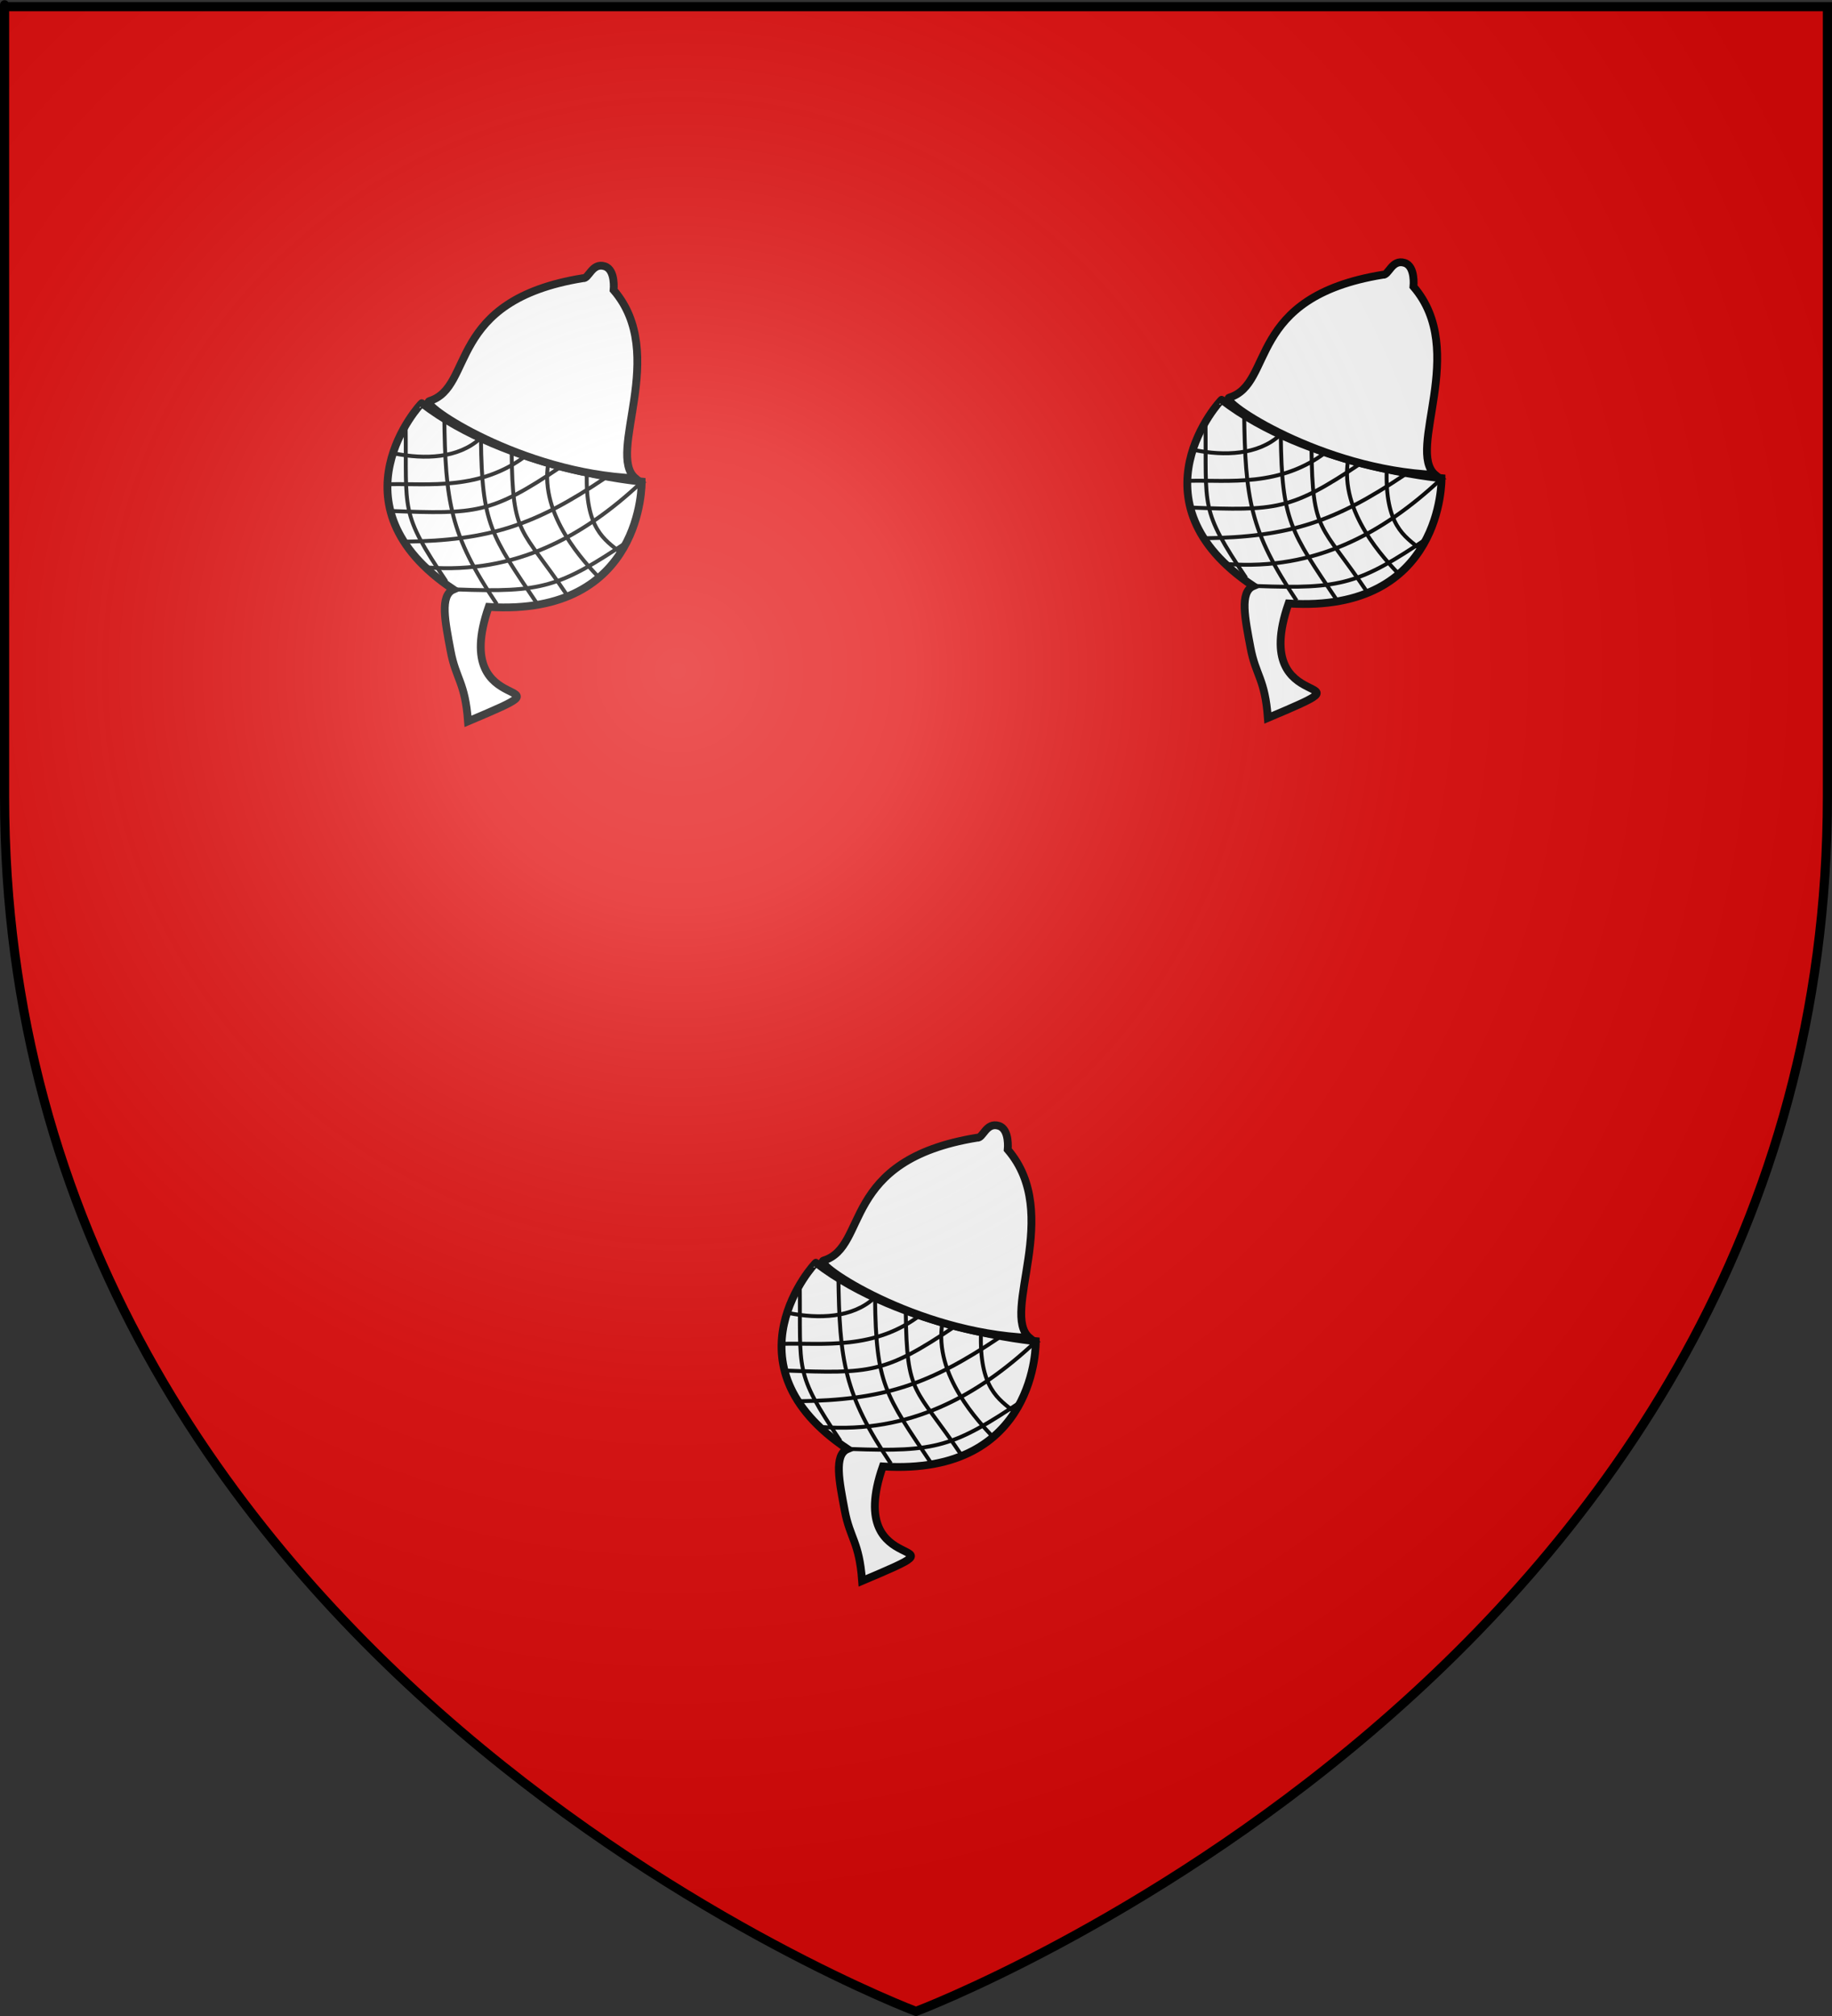 <?xml version="1.0" encoding="UTF-8" standalone="no"?>
<svg
   xmlns:dc="http://purl.org/dc/elements/1.1/"
   xmlns:cc="http://web.resource.org/cc/"
   xmlns:rdf="http://www.w3.org/1999/02/22-rdf-syntax-ns#"
   xmlns:svg="http://www.w3.org/2000/svg"
   xmlns="http://www.w3.org/2000/svg"
   xmlns:xlink="http://www.w3.org/1999/xlink"
   xmlns:sodipodi="http://inkscape.sourceforge.net/DTD/sodipodi-0.dtd"
   xmlns:inkscape="http://www.inkscape.org/namespaces/inkscape"
   height="660"
   width="600"
   version="1.0"
   id="svg2"
   sodipodi:version="0.32"
   inkscape:version="0.43"
   sodipodi:docname="Blason_hennezel.svg"
   sodipodi:docbase="/Users/fabriceantoine/Desktop/En cours"
   inkscape:export-filename="/Users/fabriceantoine/Desktop/En cours/Blason_Hennezel.png"
   inkscape:export-xdpi="90"
   inkscape:export-ydpi="90">
  <rect width="100%" height="100%" fill="#333333" stroke="none"/>
  <sodipodi:namedview
     inkscape:window-height="954"
     inkscape:window-width="1266"
     inkscape:pageshadow="2"
     inkscape:pageopacity="0.0"
     guidetolerance="10.0"
     gridtolerance="10.0"
     objecttolerance="10.0"
     borderopacity="1.0"
     bordercolor="#666666"
     pagecolor="#ffffff"
     id="base"
     showgrid="false"
     height="660px"
     inkscape:zoom="1.2227273"
     inkscape:cx="300"
     inkscape:cy="330"
     inkscape:window-x="-4"
     inkscape:window-y="22"
     inkscape:current-layer="layer4" />
  <desc
     id="desc4">Flag of Canton of Valais (Wallis)</desc>
  <defs
     id="defs6">
    <linearGradient
       id="linearGradient2893">
      <stop
         style="stop-color:white;stop-opacity:0.314;"
         offset="0"
         id="stop2895" />
      <stop
         id="stop2897"
         offset="0.19"
         style="stop-color:white;stop-opacity:0.251;" />
      <stop
         style="stop-color:#6b6b6b;stop-opacity:0.125;"
         offset="0.6"
         id="stop2901" />
      <stop
         style="stop-color:black;stop-opacity:0.125;"
         offset="1"
         id="stop2899" />
    </linearGradient>
    <linearGradient
       id="linearGradient2885">
      <stop
         id="stop2887"
         offset="0"
         style="stop-color:white;stop-opacity:1;" />
      <stop
         style="stop-color:white;stop-opacity:1;"
         offset="0.229"
         id="stop2891" />
      <stop
         id="stop2889"
         offset="1"
         style="stop-color:black;stop-opacity:1;" />
    </linearGradient>
    <linearGradient
       id="linearGradient2955">
      <stop
         id="stop2867"
         offset="0"
         style="stop-color:#fd0000;stop-opacity:1;" />
      <stop
         style="stop-color:#e77275;stop-opacity:0.659;"
         offset="0.5"
         id="stop2873" />
      <stop
         style="stop-color:black;stop-opacity:0.323;"
         offset="1"
         id="stop2959" />
    </linearGradient>
    <radialGradient
       inkscape:collect="always"
       xlink:href="#linearGradient2955"
       id="radialGradient2961"
       cx="225.524"
       cy="218.901"
       fx="225.524"
       fy="218.901"
       r="300"
       gradientTransform="matrix(-4.167939e-4,2.183,-1.884,-3.599562e-4,615.597,-289.121)"
       gradientUnits="userSpaceOnUse" />
    <polygon
       id="star"
       transform="scale(53,53)"
       points="0,-1 0.588,0.809 -0.951,-0.309 0.951,-0.309 -0.588,0.809 0,-1 " />
    <clipPath
       id="clip">
      <path
         d="M 0,-200 L 0,600 L 300,600 L 300,-200 L 0,-200 z "
         id="path10" />
    </clipPath>
    <radialGradient
       inkscape:collect="always"
       xlink:href="#linearGradient2955"
       id="radialGradient1911"
       gradientUnits="userSpaceOnUse"
       gradientTransform="matrix(-4.167939e-4,2.183,-1.884,-3.599562e-4,615.597,-289.121)"
       cx="225.524"
       cy="218.901"
       fx="225.524"
       fy="218.901"
       r="300" />
    <radialGradient
       inkscape:collect="always"
       xlink:href="#linearGradient2955"
       id="radialGradient2865"
       gradientUnits="userSpaceOnUse"
       gradientTransform="matrix(0,1.749,-1.593,-1.049767e-7,551.788,-191.29)"
       cx="225.524"
       cy="218.901"
       fx="225.524"
       fy="218.901"
       r="300" />
    <radialGradient
       inkscape:collect="always"
       xlink:href="#linearGradient2955"
       id="radialGradient2871"
       gradientUnits="userSpaceOnUse"
       gradientTransform="matrix(0,1.386,-1.323,-5.741131e-8,-158.082,-109.541)"
       cx="225.524"
       cy="218.901"
       fx="225.524"
       fy="218.901"
       r="300" />
    <radialGradient
       inkscape:collect="always"
       xlink:href="#linearGradient2893"
       id="radialGradient3163"
       gradientUnits="userSpaceOnUse"
       gradientTransform="matrix(1.353,0,0,1.349,-77.629,-85.747)"
       cx="221.445"
       cy="226.331"
       fx="221.445"
       fy="226.331"
       r="300" />
  </defs>
  <g
     inkscape:groupmode="layer"
     id="layer3"
     inkscape:label="Fond écu"
     style="display:inline"
     sodipodi:insensitive="true">
    <path
       id="path2855"
       style="fill:#e20909;fill-opacity:1;fill-rule:evenodd;stroke:none;stroke-width:1px;stroke-linecap:butt;stroke-linejoin:miter;stroke-opacity:1"
       d="M 300,658.5 C 300,658.5 598.5,546.18 598.5,260.728 C 598.5,-24.723 598.5,2.176 598.5,2.176 L 1.5,2.176 L 1.5,260.728 C 1.5,546.18 300,658.5 300,658.5 z "
       sodipodi:nodetypes="cccccc" />
  </g>
  <g
     inkscape:groupmode="layer"
     id="layer4"
     inkscape:label="Meubles"
     style="display:inline">
    <g
       style="display:inline"
       id="g3382"
       transform="translate(-0.669,-0.78)">
      <g
         transform="matrix(-1,0,0,1,860.187,-60)"
         id="g3384">
        <g
           id="g3386"
           transform="matrix(1.404,0.135,-0.135,1.404,314.848,54.06)"
           inkscape:transform-center-y="16.835876" />
        <g
           id="g3388"
           transform="matrix(1.224,-1.165508e-2,1.165508e-2,1.224,289.237,92.419)"
           inkscape:transform-center-x="23.570226"
           inkscape:transform-center-y="-11.223917" />
        <g
           id="g3390"
           transform="matrix(0.767,0,0,0.767,89.85,69.134)">
          <path
             sodipodi:nodetypes="ccccscc"
             id="path3392"
             d="M 453.27,246.699 C 386.881,250.927 387.941,193.228 387.941,193.228 C 387.941,193.228 445.041,188.071 481.829,159.739 C 482.087,159.633 522.381,203.122 468.323,239.275 C 474.243,241.812 471.84,253.13 469.543,265.4 C 467.246,277.67 463.363,278.629 462.095,295.543 C 411.601,274.277 470.886,297.257 453.27,246.699 z "
             style="fill:#ffffff;fill-opacity:1;fill-rule:evenodd;stroke:#000000;stroke-width:3.34;stroke-linecap:butt;stroke-linejoin:miter;stroke-miterlimit:4;stroke-dasharray:none;stroke-opacity:1" />
          <path
             sodipodi:nodetypes="cc"
             id="path3394"
             d="M 472.229,165.157 C 471.806,201.946 469.692,215.9 449.818,245.5"
             style="fill:none;fill-rule:evenodd;stroke:#000000;stroke-width:1.67px;stroke-linecap:butt;stroke-linejoin:miter;stroke-opacity:1" />
          <path
             style="fill:none;fill-rule:evenodd;stroke:#000000;stroke-width:1.67px;stroke-linecap:butt;stroke-linejoin:miter;stroke-opacity:1"
             d="M 456.583,174.883 C 456.161,211.672 452.355,215.9 432.481,245.5"
             id="path3396"
             sodipodi:nodetypes="cc" />
          <path
             sodipodi:nodetypes="cc"
             id="path3398"
             d="M 443.475,180.38 C 443.052,217.169 439.669,212.094 419.795,241.694"
             style="fill:none;fill-rule:evenodd;stroke:#000000;stroke-width:1.67px;stroke-linecap:butt;stroke-linejoin:miter;stroke-opacity:1" />
          <path
             style="fill:none;fill-rule:evenodd;stroke:#000000;stroke-width:1.67px;stroke-linecap:butt;stroke-linejoin:miter;stroke-opacity:1"
             d="M 427.829,185.454 C 431.635,207.866 411.76,228.163 406.263,234.083"
             id="path3400"
             sodipodi:nodetypes="cc" />
          <path
             sodipodi:nodetypes="cc"
             id="path3402"
             d="M 411.338,189.26 C 412.183,213.363 403.726,218.014 396.96,223.512"
             style="fill:none;fill-rule:evenodd;stroke:#000000;stroke-width:1.67px;stroke-linecap:butt;stroke-linejoin:miter;stroke-opacity:1" />
          <path
             style="fill:none;fill-rule:evenodd;stroke:#000000;stroke-width:1.67px;stroke-linecap:butt;stroke-linejoin:miter;stroke-opacity:1"
             d="M 488.721,169.386 C 488.298,206.174 491.258,206.174 471.383,235.774"
             id="path3404"
             sodipodi:nodetypes="cc" />
          <path
             sodipodi:nodetypes="cc"
             id="path3406"
             d="M 479.418,229.854 C 441.732,232.721 412.721,216.477 388.503,193.911"
             style="fill:none;fill-rule:evenodd;stroke:#000000;stroke-width:1.67px;stroke-linecap:butt;stroke-linejoin:miter;stroke-opacity:1" />
          <path
             style="fill:none;fill-rule:evenodd;stroke:#000000;stroke-width:1.67px;stroke-linecap:butt;stroke-linejoin:miter;stroke-opacity:1"
             d="M 489.566,218.86 C 452.778,218.437 433.326,211.672 403.726,191.797"
             id="path3408"
             sodipodi:nodetypes="cc" />
          <path
             sodipodi:nodetypes="cc"
             id="path3410"
             d="M 495.063,205.751 C 458.574,207.123 452.364,206.969 422.764,187.094"
             style="fill:none;fill-rule:evenodd;stroke:#000000;stroke-width:1.67px;stroke-linecap:butt;stroke-linejoin:miter;stroke-opacity:1" />
          <path
             style="fill:none;fill-rule:evenodd;stroke:#000000;stroke-width:1.67px;stroke-linecap:butt;stroke-linejoin:miter;stroke-opacity:1"
             d="M 495.486,194.334 C 479.418,193.911 456.583,197.294 436.709,181.649"
             id="path3412"
             sodipodi:nodetypes="cc" />
          <path
             sodipodi:nodetypes="cc"
             id="path3414"
             d="M 493.372,181.226 C 480.686,183.763 466.309,183.34 457.006,174.883"
             style="fill:none;fill-rule:evenodd;stroke:#000000;stroke-width:1.67px;stroke-linecap:butt;stroke-linejoin:miter;stroke-opacity:1" />
          <path
             sodipodi:nodetypes="cccccc"
             id="path3416"
             d="M 399.92,111.454 C 399.92,111.454 398.996,102.761 403.726,101.306 C 409.223,99.614 410.492,106.803 413.029,106.38 C 471.772,115.9 459.121,152.894 478.572,158.814 C 483.184,160.218 439.669,189.683 390.618,191.797 C 403.231,181.236 376.24,138.94 399.92,111.454 z "
             style="fill:#ffffff;fill-opacity:1;fill-rule:evenodd;stroke:#000000;stroke-width:3.34;stroke-linecap:butt;stroke-linejoin:miter;stroke-miterlimit:4;stroke-dasharray:none;stroke-opacity:1" />
          <path
             style="fill:none;fill-rule:evenodd;stroke:#000000;stroke-width:1.67px;stroke-linecap:butt;stroke-linejoin:miter;stroke-opacity:1"
             d="M 466.957,239.24 C 430.467,240.611 423.061,238.364 393.461,218.49"
             id="path3418"
             sodipodi:nodetypes="cc" />
        </g>
      </g>
      <g
         transform="matrix(-1,0,0,1,598.227,-58.878)"
         id="g3420">
        <g
           inkscape:transform-center-y="16.835876"
           transform="matrix(1.404,0.135,-0.135,1.404,314.848,54.06)"
           id="g3422" />
        <g
           inkscape:transform-center-y="-11.223917"
           inkscape:transform-center-x="23.570226"
           transform="matrix(1.224,-1.165508e-2,1.165508e-2,1.224,289.237,92.419)"
           id="g3424" />
        <g
           transform="matrix(0.767,0,0,0.767,89.85,69.134)"
           id="g3426">
          <path
             style="fill:#ffffff;fill-opacity:1;fill-rule:evenodd;stroke:#000000;stroke-width:3.34;stroke-linecap:butt;stroke-linejoin:miter;stroke-miterlimit:4;stroke-dasharray:none;stroke-opacity:1"
             d="M 453.27,246.699 C 386.881,250.927 387.941,193.228 387.941,193.228 C 387.941,193.228 445.041,188.071 481.829,159.739 C 482.087,159.633 522.381,203.122 468.323,239.275 C 474.243,241.812 471.84,253.13 469.543,265.4 C 467.246,277.67 463.363,278.629 462.095,295.543 C 411.601,274.277 470.886,297.257 453.27,246.699 z "
             id="path3428"
             sodipodi:nodetypes="ccccscc" />
          <path
             style="fill:none;fill-rule:evenodd;stroke:#000000;stroke-width:1.67px;stroke-linecap:butt;stroke-linejoin:miter;stroke-opacity:1"
             d="M 472.229,165.157 C 471.806,201.946 469.692,215.9 449.818,245.5"
             id="path3430"
             sodipodi:nodetypes="cc" />
          <path
             sodipodi:nodetypes="cc"
             id="path3432"
             d="M 456.583,174.883 C 456.161,211.672 452.355,215.9 432.481,245.5"
             style="fill:none;fill-rule:evenodd;stroke:#000000;stroke-width:1.67px;stroke-linecap:butt;stroke-linejoin:miter;stroke-opacity:1" />
          <path
             style="fill:none;fill-rule:evenodd;stroke:#000000;stroke-width:1.67px;stroke-linecap:butt;stroke-linejoin:miter;stroke-opacity:1"
             d="M 443.475,180.38 C 443.052,217.169 439.669,212.094 419.795,241.694"
             id="path3434"
             sodipodi:nodetypes="cc" />
          <path
             sodipodi:nodetypes="cc"
             id="path3436"
             d="M 427.829,185.454 C 431.635,207.866 411.76,228.163 406.263,234.083"
             style="fill:none;fill-rule:evenodd;stroke:#000000;stroke-width:1.67px;stroke-linecap:butt;stroke-linejoin:miter;stroke-opacity:1" />
          <path
             style="fill:none;fill-rule:evenodd;stroke:#000000;stroke-width:1.67px;stroke-linecap:butt;stroke-linejoin:miter;stroke-opacity:1"
             d="M 411.338,189.26 C 412.183,213.363 403.726,218.014 396.96,223.512"
             id="path3438"
             sodipodi:nodetypes="cc" />
          <path
             sodipodi:nodetypes="cc"
             id="path3440"
             d="M 488.721,169.386 C 488.298,206.174 491.258,206.174 471.383,235.774"
             style="fill:none;fill-rule:evenodd;stroke:#000000;stroke-width:1.67px;stroke-linecap:butt;stroke-linejoin:miter;stroke-opacity:1" />
          <path
             style="fill:none;fill-rule:evenodd;stroke:#000000;stroke-width:1.67px;stroke-linecap:butt;stroke-linejoin:miter;stroke-opacity:1"
             d="M 479.418,229.854 C 441.732,232.721 412.721,216.477 388.503,193.911"
             id="path3442"
             sodipodi:nodetypes="cc" />
          <path
             sodipodi:nodetypes="cc"
             id="path3444"
             d="M 489.566,218.86 C 452.778,218.437 433.326,211.672 403.726,191.797"
             style="fill:none;fill-rule:evenodd;stroke:#000000;stroke-width:1.67px;stroke-linecap:butt;stroke-linejoin:miter;stroke-opacity:1" />
          <path
             style="fill:none;fill-rule:evenodd;stroke:#000000;stroke-width:1.67px;stroke-linecap:butt;stroke-linejoin:miter;stroke-opacity:1"
             d="M 495.063,205.751 C 458.574,207.123 452.364,206.969 422.764,187.094"
             id="path3446"
             sodipodi:nodetypes="cc" />
          <path
             sodipodi:nodetypes="cc"
             id="path3448"
             d="M 495.486,194.334 C 479.418,193.911 456.583,197.294 436.709,181.649"
             style="fill:none;fill-rule:evenodd;stroke:#000000;stroke-width:1.67px;stroke-linecap:butt;stroke-linejoin:miter;stroke-opacity:1" />
          <path
             style="fill:none;fill-rule:evenodd;stroke:#000000;stroke-width:1.67px;stroke-linecap:butt;stroke-linejoin:miter;stroke-opacity:1"
             d="M 493.372,181.226 C 480.686,183.763 466.309,183.34 457.006,174.883"
             id="path3450"
             sodipodi:nodetypes="cc" />
          <path
             style="fill:#ffffff;fill-opacity:1;fill-rule:evenodd;stroke:#000000;stroke-width:3.34;stroke-linecap:butt;stroke-linejoin:miter;stroke-miterlimit:4;stroke-dasharray:none;stroke-opacity:1"
             d="M 399.92,111.454 C 399.92,111.454 398.996,102.761 403.726,101.306 C 409.223,99.614 410.492,106.803 413.029,106.38 C 471.772,115.9 459.121,152.894 478.572,158.814 C 483.184,160.218 439.669,189.683 390.618,191.797 C 403.231,181.236 376.24,138.94 399.92,111.454 z "
             id="path3452"
             sodipodi:nodetypes="cccccc" />
          <path
             sodipodi:nodetypes="cc"
             id="path3454"
             d="M 466.957,239.24 C 430.467,240.611 423.061,238.364 393.461,218.49"
             style="fill:none;fill-rule:evenodd;stroke:#000000;stroke-width:1.67px;stroke-linecap:butt;stroke-linejoin:miter;stroke-opacity:1" />
        </g>
      </g>
      <g
         id="g3456"
         transform="matrix(-1,0,0,1,727.302,222.52)">
        <g
           id="g3458"
           transform="matrix(1.404,0.135,-0.135,1.404,314.848,54.06)"
           inkscape:transform-center-y="16.835876" />
        <g
           id="g3460"
           transform="matrix(1.224,-1.165508e-2,1.165508e-2,1.224,289.237,92.419)"
           inkscape:transform-center-x="23.570226"
           inkscape:transform-center-y="-11.223917" />
        <g
           id="g3462"
           transform="matrix(0.767,0,0,0.767,89.85,69.134)">
          <path
             sodipodi:nodetypes="ccccscc"
             id="path3464"
             d="M 453.27,246.699 C 386.881,250.927 387.941,193.228 387.941,193.228 C 387.941,193.228 445.041,188.071 481.829,159.739 C 482.087,159.633 522.381,203.122 468.323,239.275 C 474.243,241.812 471.84,253.13 469.543,265.4 C 467.246,277.67 463.363,278.629 462.095,295.543 C 411.601,274.277 470.886,297.257 453.27,246.699 z "
             style="fill:#ffffff;fill-opacity:1;fill-rule:evenodd;stroke:#000000;stroke-width:3.34;stroke-linecap:butt;stroke-linejoin:miter;stroke-miterlimit:4;stroke-dasharray:none;stroke-opacity:1" />
          <path
             sodipodi:nodetypes="cc"
             id="path3466"
             d="M 472.229,165.157 C 471.806,201.946 469.692,215.9 449.818,245.5"
             style="fill:none;fill-rule:evenodd;stroke:#000000;stroke-width:1.67px;stroke-linecap:butt;stroke-linejoin:miter;stroke-opacity:1" />
          <path
             style="fill:none;fill-rule:evenodd;stroke:#000000;stroke-width:1.67px;stroke-linecap:butt;stroke-linejoin:miter;stroke-opacity:1"
             d="M 456.583,174.883 C 456.161,211.672 452.355,215.9 432.481,245.5"
             id="path3468"
             sodipodi:nodetypes="cc" />
          <path
             sodipodi:nodetypes="cc"
             id="path3470"
             d="M 443.475,180.38 C 443.052,217.169 439.669,212.094 419.795,241.694"
             style="fill:none;fill-rule:evenodd;stroke:#000000;stroke-width:1.67px;stroke-linecap:butt;stroke-linejoin:miter;stroke-opacity:1" />
          <path
             style="fill:none;fill-rule:evenodd;stroke:#000000;stroke-width:1.67px;stroke-linecap:butt;stroke-linejoin:miter;stroke-opacity:1"
             d="M 427.829,185.454 C 431.635,207.866 411.76,228.163 406.263,234.083"
             id="path3472"
             sodipodi:nodetypes="cc" />
          <path
             sodipodi:nodetypes="cc"
             id="path3474"
             d="M 411.338,189.26 C 412.183,213.363 403.726,218.014 396.96,223.512"
             style="fill:none;fill-rule:evenodd;stroke:#000000;stroke-width:1.67px;stroke-linecap:butt;stroke-linejoin:miter;stroke-opacity:1" />
          <path
             style="fill:none;fill-rule:evenodd;stroke:#000000;stroke-width:1.67px;stroke-linecap:butt;stroke-linejoin:miter;stroke-opacity:1"
             d="M 488.721,169.386 C 488.298,206.174 491.258,206.174 471.383,235.774"
             id="path3476"
             sodipodi:nodetypes="cc" />
          <path
             sodipodi:nodetypes="cc"
             id="path3478"
             d="M 479.418,229.854 C 441.732,232.721 412.721,216.477 388.503,193.911"
             style="fill:none;fill-rule:evenodd;stroke:#000000;stroke-width:1.67px;stroke-linecap:butt;stroke-linejoin:miter;stroke-opacity:1" />
          <path
             style="fill:none;fill-rule:evenodd;stroke:#000000;stroke-width:1.67px;stroke-linecap:butt;stroke-linejoin:miter;stroke-opacity:1"
             d="M 489.566,218.86 C 452.778,218.437 433.326,211.672 403.726,191.797"
             id="path3480"
             sodipodi:nodetypes="cc" />
          <path
             sodipodi:nodetypes="cc"
             id="path3482"
             d="M 495.063,205.751 C 458.574,207.123 452.364,206.969 422.764,187.094"
             style="fill:none;fill-rule:evenodd;stroke:#000000;stroke-width:1.67px;stroke-linecap:butt;stroke-linejoin:miter;stroke-opacity:1" />
          <path
             style="fill:none;fill-rule:evenodd;stroke:#000000;stroke-width:1.67px;stroke-linecap:butt;stroke-linejoin:miter;stroke-opacity:1"
             d="M 495.486,194.334 C 479.418,193.911 456.583,197.294 436.709,181.649"
             id="path3484"
             sodipodi:nodetypes="cc" />
          <path
             sodipodi:nodetypes="cc"
             id="path3486"
             d="M 493.372,181.226 C 480.686,183.763 466.309,183.34 457.006,174.883"
             style="fill:none;fill-rule:evenodd;stroke:#000000;stroke-width:1.67px;stroke-linecap:butt;stroke-linejoin:miter;stroke-opacity:1" />
          <path
             sodipodi:nodetypes="cccccc"
             id="path3488"
             d="M 399.92,111.454 C 399.92,111.454 398.996,102.761 403.726,101.306 C 409.223,99.614 410.492,106.803 413.029,106.38 C 471.772,115.9 459.121,152.894 478.572,158.814 C 483.184,160.218 439.669,189.683 390.618,191.797 C 403.231,181.236 376.24,138.94 399.92,111.454 z "
             style="fill:#ffffff;fill-opacity:1;fill-rule:evenodd;stroke:#000000;stroke-width:3.34;stroke-linecap:butt;stroke-linejoin:miter;stroke-miterlimit:4;stroke-dasharray:none;stroke-opacity:1" />
          <path
             style="fill:none;fill-rule:evenodd;stroke:#000000;stroke-width:1.67px;stroke-linecap:butt;stroke-linejoin:miter;stroke-opacity:1"
             d="M 466.957,239.24 C 430.467,240.611 423.061,238.364 393.461,218.49"
             id="path3490"
             sodipodi:nodetypes="cc" />
        </g>
      </g>
    </g>
  </g>
  <g
     inkscape:groupmode="layer"
     id="layer2"
     inkscape:label="Reflet final"
     sodipodi:insensitive="true">
    <path
       sodipodi:nodetypes="cccccc"
       d="M 300,658.5 C 300,658.5 598.5,546.18 598.5,260.728 C 598.5,-24.723 598.5,2.176 598.5,2.176 L 1.5,2.176 L 1.5,260.728 C 1.5,546.18 300,658.5 300,658.5 z "
       style="opacity:1;fill:url(#radialGradient3163);fill-opacity:1;fill-rule:evenodd;stroke:none;stroke-width:1px;stroke-linecap:butt;stroke-linejoin:miter;stroke-opacity:1"
       id="path2875"
       inkscape:export-xdpi="144"
       inkscape:export-ydpi="144" />
  </g>
  <g
     inkscape:groupmode="layer"
     id="layer1"
     inkscape:label="Contour final"
     sodipodi:insensitive="true">
    <path
       sodipodi:nodetypes="cccccc"
       d="M 300,658.5 C 300,658.5 1.5,546.18 1.5,260.728 C 1.5,-24.723 1.5,2.176 1.5,2.176 L 598.5,2.176 L 598.5,260.728 C 598.5,546.18 300,658.5 300,658.5 z "
       style="opacity:1;fill:none;fill-opacity:1;fill-rule:evenodd;stroke:#000000;stroke-width:3;stroke-linecap:butt;stroke-linejoin:miter;stroke-miterlimit:4;stroke-dasharray:none;stroke-opacity:1"
       id="path1411"
       inkscape:export-xdpi="144"
       inkscape:export-ydpi="144" />
  </g>
</svg>
